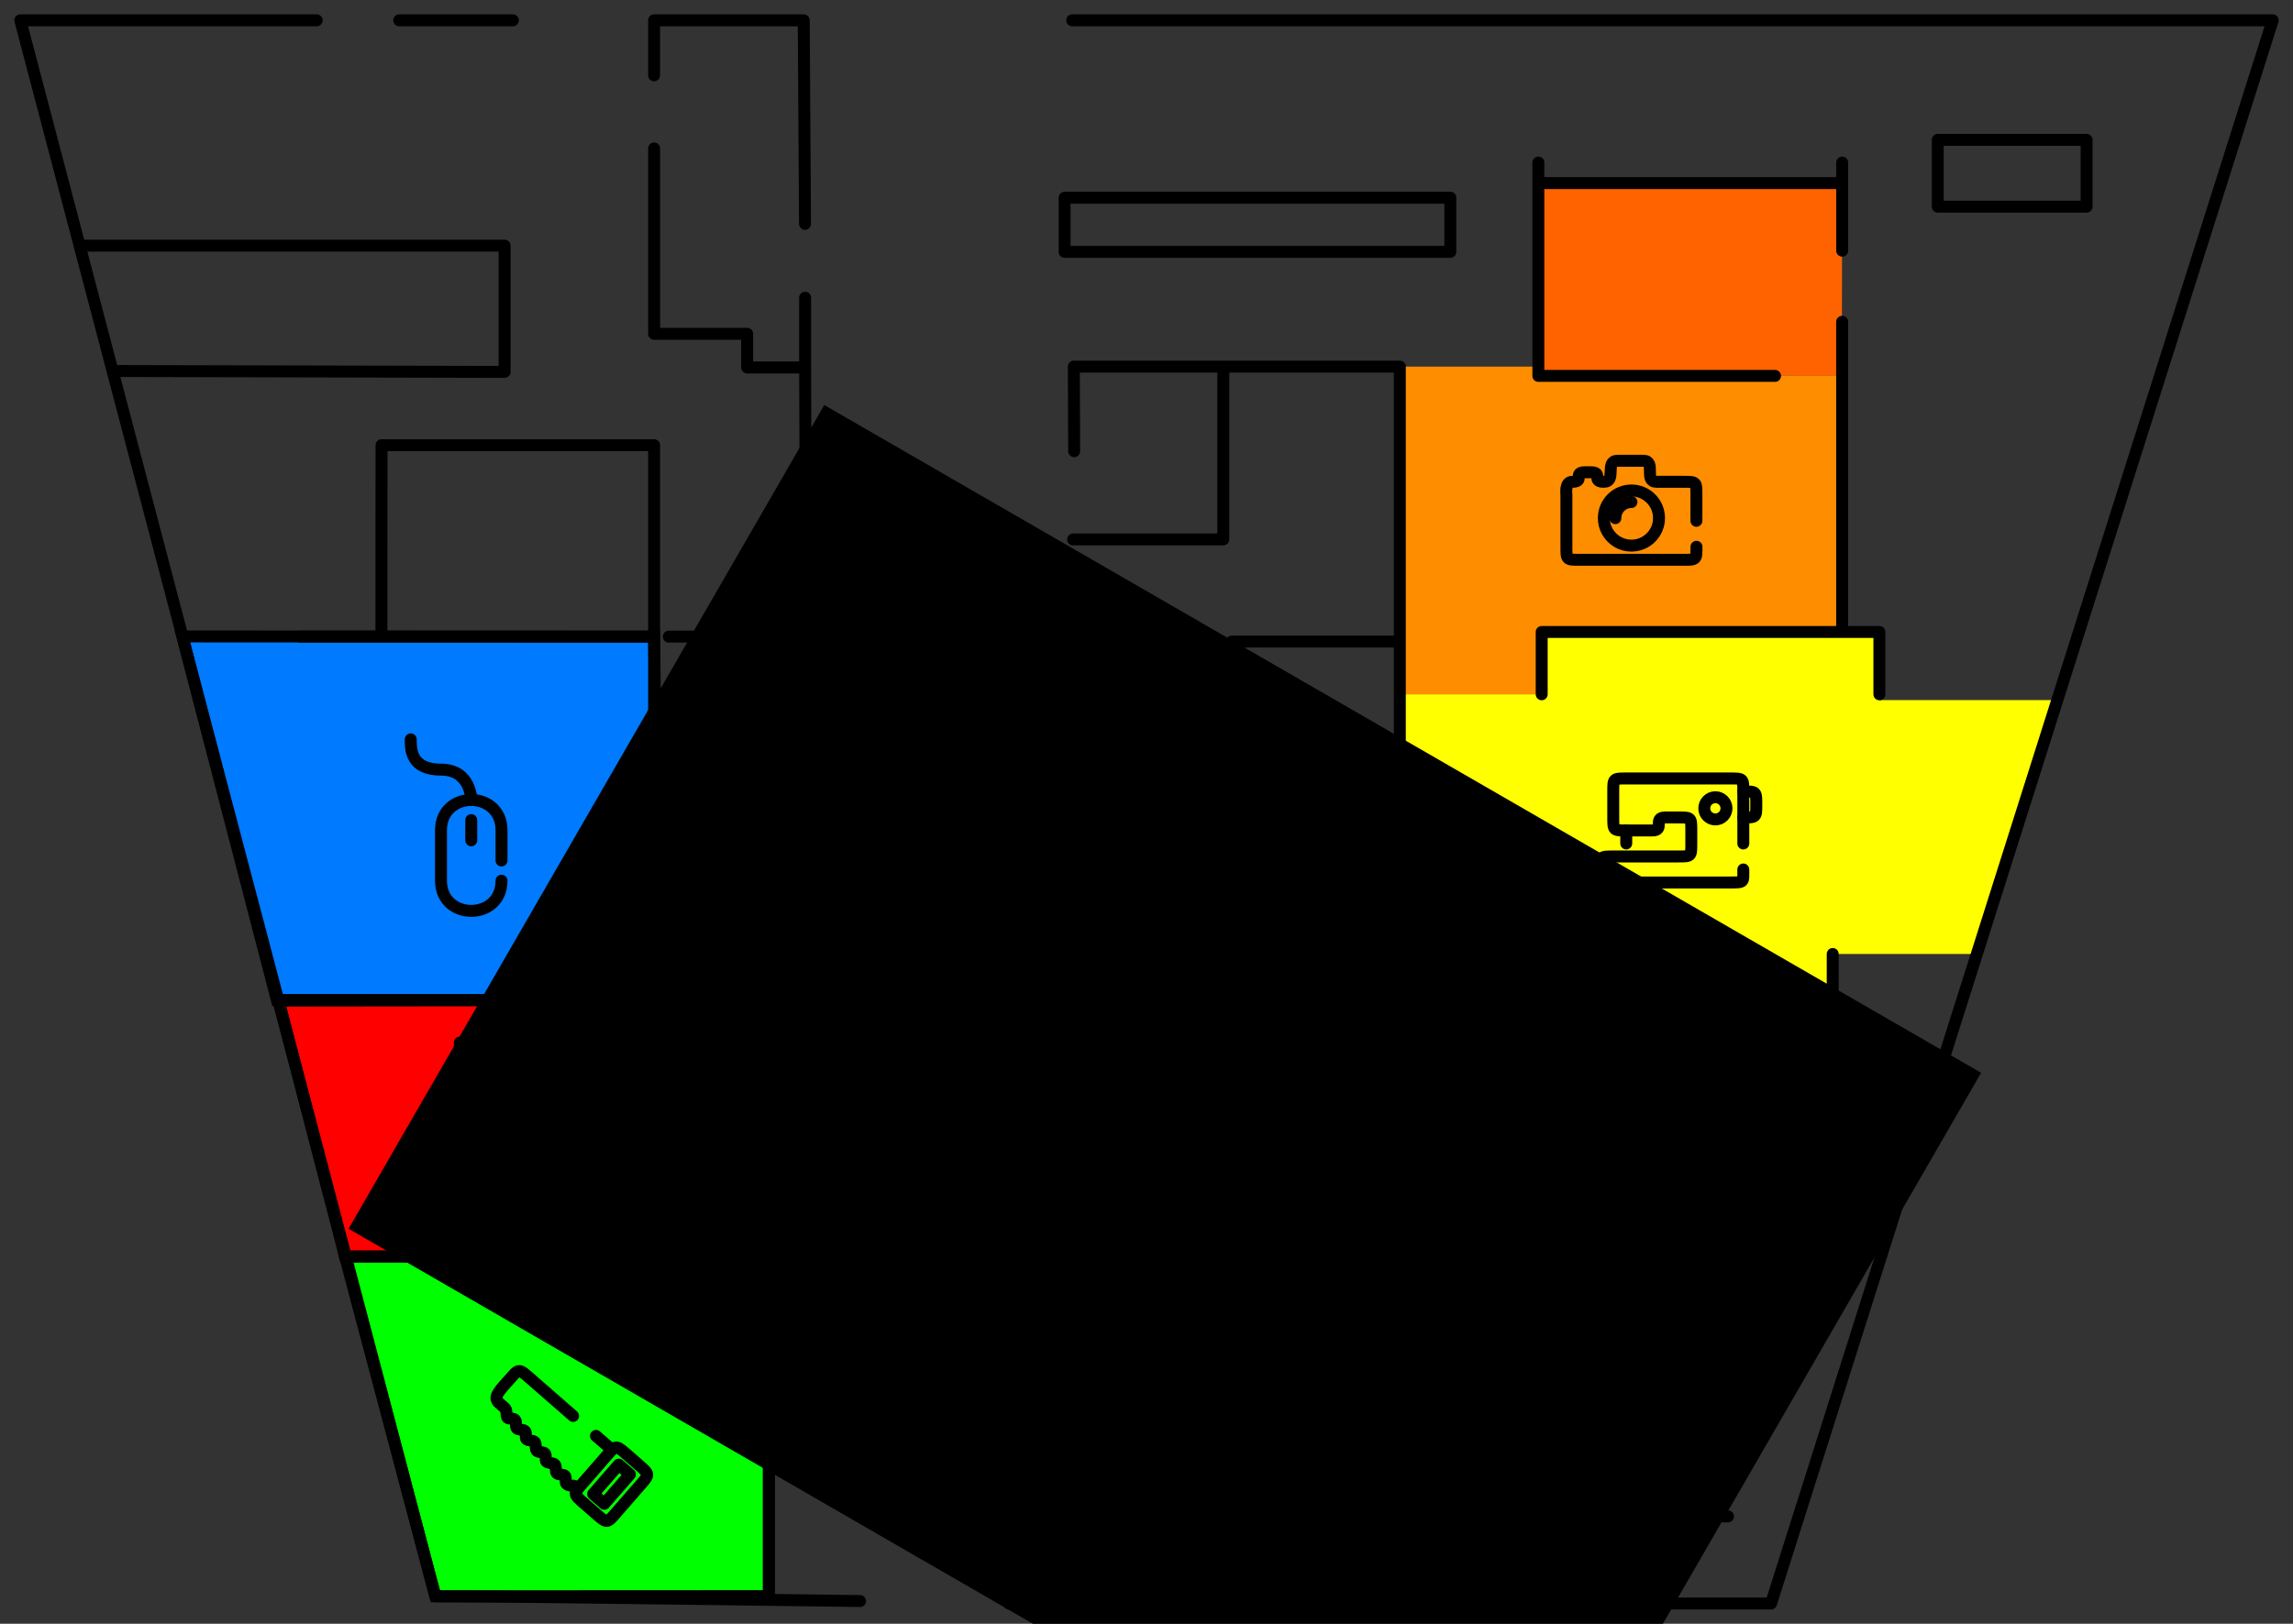 <?xml version="1.0" encoding="UTF-8" standalone="no"?>
<svg
   xmlns:dc="http://purl.org/dc/elements/1.1/"
   xmlns:cc="http://creativecommons.org/ns#"
   xmlns:rdf="http://www.w3.org/1999/02/22-rdf-syntax-ns#"
   xmlns:svg="http://www.w3.org/2000/svg"
   xmlns="http://www.w3.org/2000/svg"
   xmlns:sodipodi="http://sodipodi.sourceforge.net/DTD/sodipodi-0.dtd"
   xmlns:inkscape="http://www.inkscape.org/namespaces/inkscape"
   viewBox="0 0 960.07 680.02"
   version="1.1"
   id="svg128"
   sodipodi:docname="Lageplan.svg"
   inkscape:version="0.92.3 (2405546, 2018-03-11)">
  <rect x="0" y="0" width="960.07" height="680.02" fill="#333333" stroke="none"/>
  <defs
     id="defs132" />
  <sodipodi:namedview
     pagecolor="#ffffff"
     bordercolor="#666666"
     borderopacity="1"
     objecttolerance="10"
     gridtolerance="10"
     guidetolerance="10"
     inkscape:pageopacity="0"
     inkscape:pageshadow="2"
     inkscape:window-width="1920"
     inkscape:window-height="1027"
     id="namedview130"
     showgrid="false"
     inkscape:zoom="0.98160169"
     inkscape:cx="490.99689"
     inkscape:cy="304.19918"
     inkscape:window-x="-8"
     inkscape:window-y="-8"
     inkscape:window-maximized="1"
     inkscape:current-layer="svg128"
     showguides="true"
     inkscape:guide-bbox="true">
    <sodipodi:guide
       position="-144.662,748.776"
       orientation="0,1"
       id="guide944"
       inkscape:locked="false" />
  </sodipodi:namedview>
  <title
     id="title2">20190121MakerSpace_Lageplan_Piktgramme_Plakataufhängung</title>
  <path
     style="fill:#ff6300;stroke:none;stroke-width:5;stroke-linecap:butt;stroke-linejoin:miter;stroke-opacity:1;fill-opacity:1;stroke-miterlimit:4;stroke-dasharray:none"
     d="M 644.1,76.68 H 771.32 L 771.146,157.399 644.1,157.42 Z"
     id="path4733"
     inkscape:connector-curvature="0" />
  <path
     style="fill:#ff8d00;stroke:none;stroke-width:5;stroke-linecap:butt;stroke-linejoin:miter;stroke-opacity:1;fill-opacity:1;stroke-miterlimit:4;stroke-dasharray:none"
     d="M 743.2,157.42 771.146,157.399 771.3,264.66 H 645.5 v 26.1 h -59.487 l 0.087,-137.22 h 57.902 l 0.098,3.88 z"
     id="path4731"
     inkscape:connector-curvature="0" />
  <path
     style="fill:#ffff00;fill-opacity:1;stroke:none;stroke-width:5;stroke-linecap:butt;stroke-linejoin:miter;stroke-opacity:1;stroke-miterlimit:4;stroke-dasharray:none"
     d="M 645.5,290.76 H 586.013 L 585.653,398.539 675.35,399.52 v 22.22 h 92 v -22.22 h 60.344 L 861.911,293.187 H 786.994 L 786.89,264.66 H 645.5 Z"
     id="path4729"
     inkscape:connector-curvature="0"
     sodipodi:nodetypes="ccccccccccccc" />
  <path
     style="fill:#00ff00;stroke:#000000;stroke-width:5;stroke-linecap:butt;stroke-linejoin:miter;stroke-opacity:1;fill-opacity:1;stroke-miterlimit:4;stroke-dasharray:none"
     d="m 144.46,526.21 h 131.31 v 21.62 l 46.16,0.33 v 120.27 l -139.66,0.07 z"
     id="path4727"
     inkscape:connector-curvature="0"
     sodipodi:nodetypes="ccccccc" />
  <path
     style="fill:#007aff;fill-opacity:1;stroke:#000000;stroke-width:5;stroke-linecap:butt;stroke-linejoin:miter;stroke-opacity:1;stroke-miterlimit:4;stroke-dasharray:none"
     d="M 273.88,266.61 76.358,266.533 115.93,418.78 h 159.84 z"
     id="path4723"
     inkscape:connector-curvature="0"
     sodipodi:nodetypes="ccccc" />
  <path
     sodipodi:nodetypes="ccccc"
     inkscape:connector-curvature="0"
     id="path4725"
     d="M 116.605,418.96 275.77,418.78 V 526.21 H 144.46 Z"
     style="fill:#ff0000;fill-opacity:1;stroke:#000000;stroke-width:5;stroke-linecap:butt;stroke-linejoin:miter;stroke-opacity:1;stroke-miterlimit:4;stroke-dasharray:none" />
  <polyline
     id="polyline4"
     style="opacity:1;fill:none;stroke:#000000;stroke-width:5;stroke-linecap:round;stroke-linejoin:round;stroke-miterlimit:4;stroke-dasharray:none;stroke-opacity:1"
     points="422.41 671.52 741.54 671.52 951.57 8.5 448.93 8.5" />
  <path
     inkscape:connector-curvature="0"
     id="path6"
     style="opacity:1;fill:none;stroke:#000000;stroke-width:5;stroke-linecap:round;stroke-linejoin:round;stroke-miterlimit:4;stroke-dasharray:none;stroke-opacity:1"
     d="M 512.19,154.75 V 225.9 H 449.3 m -2.13,139.45 v 50 H 586.1 V 153.54 H 449.61 l 0.13,35.42 m 66,79.72 h 67.85 M 448.37,256.77 v 76.85 m 2.09,-10.34 H 583.7" />
  <path
     inkscape:connector-curvature="0"
     id="path8"
     style="opacity:1;fill:none;stroke:#000000;stroke-width:5;stroke-linecap:round;stroke-linejoin:round;stroke-miterlimit:4;stroke-dasharray:none;stroke-opacity:1"
     d="m 641.25,585.08 v -19.84 h 82.27 m -31.17,0 v 69.82 h 31.17" />
  <path
     inkscape:connector-curvature="0"
     id="path10"
     style="opacity:1;fill:none;stroke:#000000;stroke-width:5;stroke-linecap:round;stroke-linejoin:round;stroke-miterlimit:4;stroke-dasharray:none;stroke-opacity:1"
     d="m 645.5,290.76 v -26.1 h 141.39 v 26.1 m -15.59,-156 v 129.9" />
  <path
     inkscape:connector-curvature="0"
     id="path12"
     style="opacity:1;fill:none;stroke:#000000;stroke-width:5;stroke-linecap:round;stroke-linejoin:round;stroke-miterlimit:4;stroke-dasharray:none;stroke-opacity:1"
     d="M 743.2,157.42 H 644.1 V 68.08 m 127.22,8.6 H 644.1 m 127.22,-8.6 v 36.9" />
  <path
     sodipodi:nodetypes="cccccccccccccccccc"
     inkscape:connector-curvature="0"
     id="path14"
     style="opacity:1;fill:none;stroke:#000000;stroke-width:5;stroke-linecap:round;stroke-linejoin:round;stroke-miterlimit:4;stroke-dasharray:none;stroke-opacity:1"
     d="M 116.605,418.96 275.77,418.78 m 1.56,-19.48 v 48.17 m -132.87,78.74 h 131.31 m 0,-18.76 v 40.38 m 46.16,0.33 v 120.27 m 38.17,2.07 c -4,0 -141.24,-2 -177.83,-2 C 8.5,8.5 181.53,666.27 8.5,8.5 H 132.59 M 47.515,155.368 211.27,155.75 V 102.88 H 33.68" />
  <polyline
     id="polyline16"
     style="opacity:1;fill:none;stroke:#000000;stroke-width:5;stroke-linecap:round;stroke-linejoin:round;stroke-miterlimit:4;stroke-dasharray:none;stroke-opacity:1"
     points="337.05 93.75 336.52 8.5 273.87 8.5 273.87 31.55" />
  <line
     id="line18"
     style="opacity:1;fill:none;stroke:#000000;stroke-width:5;stroke-linecap:round;stroke-linejoin:round;stroke-miterlimit:4;stroke-dasharray:none;stroke-opacity:1"
     y2="8.5"
     x2="214.73"
     y1="8.5"
     x1="167.14" />
  <polygon
     id="polygon20"
     style="opacity:1;fill:none;stroke:#000000;stroke-width:5;stroke-linecap:round;stroke-linejoin:round;stroke-miterlimit:4;stroke-dasharray:none;stroke-opacity:1"
     points="441.2,628.58 451.97,609.94 467.73,609.94 478.5,628.59 497.15,617.82 515.79,628.59 526.56,609.95 542.33,609.94 553.06,591.25 534.39,580.52 534.36,564.75 515.69,554.02 505,572.67 487.82,575.15 478.5,591.29 459.85,580.52 441.2,591.29 430.44,572.64 414.68,572.64 393.14,609.93 403.9,628.58 422.55,617.82 " />
  <rect
     id="rect22"
     style="opacity:1;fill:none;stroke:#000000;stroke-width:5;stroke-linecap:round;stroke-linejoin:round;stroke-miterlimit:4;stroke-dasharray:none;stroke-opacity:1"
     height="124.67"
     width="34"
     y="336.33"
     x="351.96" />
  <rect
     id="rect24"
     style="opacity:1;fill:none;stroke:#000000;stroke-width:5;stroke-linecap:round;stroke-linejoin:round;stroke-miterlimit:4;stroke-dasharray:none;stroke-opacity:1"
     height="22.67"
     width="161.5"
     y="487.46"
     x="445.75" />
  <path
     inkscape:connector-curvature="0"
     id="path26"
     style="opacity:1;fill:none;stroke:#000000;stroke-width:5;stroke-linecap:round;stroke-linejoin:round;stroke-miterlimit:4;stroke-dasharray:none;stroke-opacity:1"
     d="m 696.6,421.74 v 88.39 h -21.25 m 0,-110.61 v 22.22 h 92 v -22.22 m 0.1,52 H 696.6 v 31.16 h 70.83 z" />
  <rect
     id="rect28"
     style="opacity:1;fill:none;stroke:#000000;stroke-width:5;stroke-linecap:round;stroke-linejoin:round;stroke-miterlimit:4;stroke-dasharray:none;stroke-opacity:1"
     height="27.97"
     width="62.33"
     y="58.57"
     x="811.32" />
  <rect
     id="rect30"
     style="opacity:1;fill:none;stroke:#000000;stroke-width:5;stroke-linecap:round;stroke-linejoin:round;stroke-miterlimit:4;stroke-dasharray:none;stroke-opacity:1"
     height="22.67"
     width="161.5"
     y="82.81"
     x="445.75" />
  <path
     inkscape:connector-curvature="0"
     id="path32"
     style="opacity:1;fill:none;stroke:#000000;stroke-width:5;stroke-linecap:round;stroke-linejoin:round;stroke-miterlimit:4;stroke-dasharray:none;stroke-opacity:1"
     d="m 125.59,266.61 h 148.29 v 33.24 m 0,-237.69 v 77.64 h 38.94 v 14.09 H 337.1 V 124.68 M 273.87,265.62 V 186.45 H 159.74 l -0.05,78.21 m 120.33,1.95 h 57.5 L 337.1,153.89" />
  <g
     id="Piktogramme"
     style="opacity:1;stroke:#000000;stroke-width:5;stroke-miterlimit:4;stroke-dasharray:none;stroke-opacity:1">
    <path
       inkscape:connector-curvature="0"
       d="m 345.88,398.38 v -12.67 c 0,-16.89 -25.34,-16.89 -25.34,0 v 21.12 c 0,16.89 25.34,16.89 25.34,0 v 0"
       transform="translate(-135.9,-38.02)"
       style="fill:none;stroke:#000000;stroke-width:5;stroke-linecap:round;stroke-linejoin:round;stroke-miterlimit:4;stroke-dasharray:none;stroke-opacity:1"
       id="path35" />
    <line
       x1="197.31"
       y1="343.46"
       x2="197.31"
       y2="351.91"
       style="fill:none;stroke:#000000;stroke-width:5;stroke-linecap:round;stroke-miterlimit:4;stroke-dasharray:none;stroke-opacity:1"
       id="line37" />
    <path
       inkscape:connector-curvature="0"
       d="m 333.21,373 c 0,0 0,-12.67 -12.67,-12.67 -12.67,0 -12.67,-8.45 -12.67,-12.67"
       transform="translate(-135.9,-38.02)"
       style="fill:none;stroke:#000000;stroke-width:5;stroke-linecap:round;stroke-linejoin:round;stroke-miterlimit:4;stroke-dasharray:none;stroke-opacity:1"
       id="path39" />
    <path
       inkscape:connector-curvature="0"
       d="M 747.54,647.23 V 612 c 0,-6.44 0,-6.44 -6.44,-6.44 h -25.76 c -6.44,0 -6.44,0 -6.44,6.44 v 51.52 c 0,6.44 0,6.44 6.44,6.44 h 25.76 c 6.44,0 6.44,0 6.44,-6.44 v -6.44"
       transform="translate(-135.9,-38.02)"
       style="fill:none;stroke:#000000;stroke-width:5;stroke-linecap:round;stroke-linejoin:round;stroke-miterlimit:4;stroke-dasharray:none;stroke-opacity:1"
       id="path41" />
    <line
       x1="585.87"
       y1="599.77"
       x2="572.99"
       y2="599.77"
       style="fill:none;stroke:#000000;stroke-width:5;stroke-linecap:round;stroke-linejoin:round;stroke-miterlimit:4;stroke-dasharray:none;stroke-opacity:1"
       id="line43" />
    <line
       x1="572.99"
       y1="580.45"
       x2="564.01"
       y2="580.45"
       style="fill:none;stroke:#000000;stroke-width:5;stroke-linecap:round;stroke-linejoin:round;stroke-miterlimit:4;stroke-dasharray:none;stroke-opacity:1"
       id="line45" />
    <line
       x1="572.99"
       y1="593.33"
       x2="564.01"
       y2="593.33"
       style="fill:none;stroke:#000000;stroke-width:5;stroke-linecap:round;stroke-linejoin:round;stroke-miterlimit:4;stroke-dasharray:none;stroke-opacity:1"
       id="line47" />
    <line
       x1="572.99"
       y1="606.21"
       x2="564.01"
       y2="606.21"
       style="fill:none;stroke:#000000;stroke-width:5;stroke-linecap:round;stroke-linejoin:round;stroke-miterlimit:4;stroke-dasharray:none;stroke-opacity:1"
       id="line49" />
    <line
       x1="572.99"
       y1="619.09"
       x2="564.01"
       y2="619.09"
       style="fill:none;stroke:#000000;stroke-width:5;stroke-linecap:round;stroke-linejoin:round;stroke-miterlimit:4;stroke-dasharray:none;stroke-opacity:1"
       id="line51" />
    <line
       x1="620.62"
       y1="580.45"
       x2="611.63"
       y2="580.45"
       style="fill:none;stroke:#000000;stroke-width:5;stroke-linecap:round;stroke-linejoin:round;stroke-miterlimit:4;stroke-dasharray:none;stroke-opacity:1"
       id="line53" />
    <line
       x1="620.62"
       y1="593.33"
       x2="611.63"
       y2="593.33"
       style="fill:none;stroke:#000000;stroke-width:5;stroke-linecap:round;stroke-linejoin:round;stroke-miterlimit:4;stroke-dasharray:none;stroke-opacity:1"
       id="line55" />
    <line
       x1="620.62"
       y1="606.21"
       x2="611.63"
       y2="606.21"
       style="fill:none;stroke:#000000;stroke-width:5;stroke-linecap:round;stroke-linejoin:round;stroke-miterlimit:4;stroke-dasharray:none;stroke-opacity:1"
       id="line57" />
    <line
       x1="620.62"
       y1="619.09"
       x2="611.63"
       y2="619.09"
       style="fill:none;stroke:#000000;stroke-width:5;stroke-linecap:round;stroke-linejoin:round;stroke-miterlimit:4;stroke-dasharray:none;stroke-opacity:1"
       id="line59" />
    <path
       inkscape:connector-curvature="0"
       d="M 721.78,637.79"
       transform="translate(-135.9,-38.02)"
       style="fill:none;stroke:#000000;stroke-width:5;stroke-linecap:round;stroke-linejoin:round;stroke-miterlimit:4;stroke-dasharray:none;stroke-opacity:1"
       id="path61" />
    <polyline
       points="611.63 599.77 605.19 599.77 598.75 599.77"
       style="fill:none;stroke:#000000;stroke-width:5;stroke-linecap:round;stroke-linejoin:round;stroke-miterlimit:4;stroke-dasharray:none;stroke-opacity:1"
       id="polyline63" />
    <path
       inkscape:connector-curvature="0"
       d="m 734.66,637.79 a 6.44,6.44 0 1 1 -6.44,-6.44 6.44,6.44 0 0 1 6.44,6.44"
       transform="translate(-135.9,-38.02)"
       style="fill:none;stroke:#000000;stroke-width:5;stroke-linecap:round;stroke-linejoin:round;stroke-miterlimit:4;stroke-dasharray:none;stroke-opacity:1"
       id="path65" />
    <path
       inkscape:connector-curvature="0"
       d="M 715.34,605.59 V 612 c 0,6.44 0,6.44 6.44,6.44 h 12.88 c 6.44,0 6.44,0 6.44,-6.44 v -6.44"
       transform="translate(-135.9,-38.02)"
       style="fill:none;stroke:#000000;stroke-width:5;stroke-linecap:round;stroke-linejoin:round;stroke-miterlimit:4;stroke-dasharray:none;stroke-opacity:1"
       id="path67" />
    <path
       inkscape:connector-curvature="0"
       d="m 715.34,670 v -6.44 c 0,-6.44 0,-6.44 6.44,-6.44 h 12.88 c 6.44,0 6.44,0 6.44,6.44 V 670"
       transform="translate(-135.9,-38.02)"
       style="fill:none;stroke:#000000;stroke-width:5;stroke-linecap:round;stroke-linejoin:round;stroke-miterlimit:4;stroke-dasharray:none;stroke-opacity:1"
       id="path69" />
    <path
       inkscape:connector-curvature="0"
       d="m 846.21,267 c 0,5.45 0,5.45 -5.45,5.45 H 797.2 c -5.45,0 -5.45,0 -5.45,-5.45 v -21.76 c 0,-0.61 -0.72,-5.45 2.47,-5.45 5.45,0 -0.06,-4 5.38,-4 h 2.32 c 5.45,0 0.07,4 5.51,4 5.44,0 0.26,-8.81 5.71,-8.81 H 824 c 5.44,0 0,8.81 5.44,8.81 h 11.29 c 5.45,0 5.45,0 5.45,5.45 v 10.89"
       transform="translate(-135.9,-38.02)"
       style="fill:none;stroke:#000000;stroke-width:5;stroke-linecap:round;stroke-linejoin:round;stroke-miterlimit:4;stroke-dasharray:none;stroke-opacity:1"
       id="path71" />
    <circle
       cx="683.07"
       cy="216.95"
       r="11.55"
       style="fill:none;stroke:#000000;stroke-width:5;stroke-linecap:round;stroke-linejoin:round;stroke-miterlimit:4;stroke-dasharray:none;stroke-opacity:1"
       id="circle73" />
    <path
       inkscape:connector-curvature="0"
       d="m 812.24,255 a 6.74,6.74 0 0 1 6.74,-6.74"
       transform="translate(-135.9,-38.02)"
       style="fill:none;stroke:#000000;stroke-width:5;stroke-linecap:round;stroke-linejoin:round;stroke-miterlimit:4;stroke-dasharray:none;stroke-opacity:1"
       id="path75" />
    <path
       inkscape:connector-curvature="0"
       d="m 865.82,402.15 c 0,5.44 0.62,5.44 -5.45,5.44 h -49 c -5.45,0 -5.45,0 -5.45,-5.44 0,-5.44 0,-5.45 5.45,-5.45 h 27.23 c 5.44,0 5.44,0 5.44,-5.44 v -5.45 c 0,-5.45 0,-5.45 -5.44,-5.45 h -5.45 c -5.44,0 0,5.45 -5.44,5.45 h -10.9 c -5.45,0 -5.45,0 -5.45,-5.45 v -10.89 c 0,-5.44 0,-5.44 5.45,-5.44 h 43.56 c 5.45,0 5.45,0 5.45,5.44 v 21.79"
       transform="translate(-135.9,-38.02)"
       style="fill:none;stroke:#000000;stroke-width:5;stroke-linecap:round;stroke-linejoin:round;stroke-miterlimit:4;stroke-dasharray:none;stroke-opacity:1"
       id="path77" />
    <path
       inkscape:connector-curvature="0"
       d="m 865.82,369.47 c 5.44,0 5.44,0 5.44,5.45 0,5.45 0,5.44 -5.44,5.44"
       transform="translate(-135.9,-38.02)"
       style="fill:none;stroke:#000000;stroke-width:5;stroke-linecap:round;stroke-linejoin:round;stroke-miterlimit:4;stroke-dasharray:none;stroke-opacity:1"
       id="path79" />
    <line
       x1="680.9"
       y1="347.79"
       x2="680.9"
       y2="353.23"
       style="fill:none;stroke:#000000;stroke-width:5;stroke-linecap:round;stroke-linejoin:round;stroke-miterlimit:4;stroke-dasharray:none;stroke-opacity:1"
       id="line81" />
    <circle
       cx="718.22"
       cy="338.52"
       r="4.65"
       style="fill:none;stroke:#000000;stroke-width:5;stroke-linecap:round;stroke-linejoin:round;stroke-miterlimit:4;stroke-dasharray:none;stroke-opacity:1"
       id="circle83" />
    <path
       inkscape:connector-curvature="0"
       d="M 329.74,546.16"
       transform="translate(-135.9,-38.02)"
       style="fill:none;stroke:#000000;stroke-width:5;stroke-linecap:round;stroke-linejoin:round;stroke-miterlimit:4;stroke-dasharray:none;stroke-opacity:1"
       id="path85" />
    <circle
       cx="186.39"
       cy="464.03"
       r="2.38"
       style="fill:none;stroke:#000000;stroke-width:5;stroke-linecap:round;stroke-linejoin:round;stroke-miterlimit:4;stroke-dasharray:none;stroke-opacity:1"
       id="circle87" />
    <circle
       cx="222.71"
       cy="464.03"
       r="2.38"
       style="fill:none;stroke:#000000;stroke-width:5;stroke-linecap:round;stroke-linejoin:round;stroke-miterlimit:4;stroke-dasharray:none;stroke-opacity:1"
       id="circle89" />
    <circle
       cx="194.08"
       cy="451.96"
       r="2.38"
       style="fill:none;stroke:#000000;stroke-width:5;stroke-linecap:round;stroke-linejoin:round;stroke-miterlimit:4;stroke-dasharray:none;stroke-opacity:1"
       id="circle91" />
    <circle
       cx="208.91"
       cy="474.11"
       r="2.38"
       style="fill:none;stroke:#000000;stroke-width:5;stroke-linecap:round;stroke-linejoin:round;stroke-miterlimit:4;stroke-dasharray:none;stroke-opacity:1"
       id="circle93" />
    <circle
       cx="194.92"
       cy="471.94"
       r="2.38"
       style="fill:none;stroke:#000000;stroke-width:5;stroke-linecap:round;stroke-linejoin:round;stroke-miterlimit:4;stroke-dasharray:none;stroke-opacity:1"
       id="circle95" />
    <circle
       cx="215.1"
       cy="483.58"
       r="2.38"
       style="fill:none;stroke:#000000;stroke-width:5;stroke-linecap:round;stroke-linejoin:round;stroke-miterlimit:4;stroke-dasharray:none;stroke-opacity:1"
       id="circle97" />
    <circle
       cx="202.44"
       cy="457.52"
       r="2.38"
       style="fill:none;stroke:#000000;stroke-width:5;stroke-linecap:round;stroke-linejoin:round;stroke-miterlimit:4;stroke-dasharray:none;stroke-opacity:1"
       id="circle99" />
    <circle
       cx="209.96"
       cy="464.03"
       r="2.38"
       style="fill:none;stroke:#000000;stroke-width:5;stroke-linecap:round;stroke-linejoin:round;stroke-miterlimit:4;stroke-dasharray:none;stroke-opacity:1"
       id="circle101" />
    <polyline
       points="201.16 436.33 201.16 448.35 203.08 450.06 203.08 455.23"
       style="fill:none;stroke:#000000;stroke-width:5;stroke-linecap:round;stroke-linejoin:round;stroke-miterlimit:4;stroke-dasharray:none;stroke-opacity:1"
       id="polyline103" />
    <polyline
       points="206.06 436.33 206.06 445.78 209.96 449.58 209.96 461.65"
       style="fill:none;stroke:#000000;stroke-width:5;stroke-linecap:round;stroke-linejoin:round;stroke-miterlimit:4;stroke-dasharray:none;stroke-opacity:1"
       id="polyline105" />
    <polyline
       points="186.39 461.65 186.39 450.17 192.54 443.8 192.54 436.62"
       style="fill:none;stroke:#000000;stroke-width:5;stroke-linecap:round;stroke-linejoin:round;stroke-miterlimit:4;stroke-dasharray:none;stroke-opacity:1"
       id="polyline107" />
    <polyline
       points="222.62 461.65 222.62 455.23 211.19 443.8 211.19 436.33"
       style="fill:none;stroke:#000000;stroke-width:5;stroke-linecap:round;stroke-linejoin:round;stroke-miterlimit:4;stroke-dasharray:none;stroke-opacity:1"
       id="polyline109" />
    <polyline
       points="203.82 496.5 203.86 479.54 207.12 476.27"
       style="fill:none;stroke:#000000;stroke-width:5;stroke-linecap:round;stroke-linejoin:round;stroke-miterlimit:4;stroke-dasharray:none;stroke-opacity:1"
       id="polyline111" />
    <polyline
       points="194.92 474.32 194.92 478.13 199 482.21 199 496.5"
       style="fill:none;stroke:#000000;stroke-width:5;stroke-linecap:round;stroke-linejoin:round;stroke-miterlimit:4;stroke-dasharray:none;stroke-opacity:1"
       id="polyline113" />
    <polyline
       points="208.48 496.57 208.48 490.31 213.48 485.31"
       style="fill:none;stroke:#000000;stroke-width:5;stroke-linecap:round;stroke-linejoin:round;stroke-miterlimit:4;stroke-dasharray:none;stroke-opacity:1"
       id="polyline115" />
    <path
       inkscape:connector-curvature="0"
       d="m 398.51,647.28 4.69,4.09 c 4.69,4.09 4.69,4.09 1.12,8.19 l -10.73,12.32 c -3.58,4.11 -3.58,4.11 -8.27,0 l -4.69,-4.09 c -4.69,-4.08 -4.69,-4.08 -1.12,-8.19 l 10.73,-12.32 c 3.58,-4.08 3.58,-4.08 8.27,0 z"
       transform="translate(-135.9,-38.02)"
       style="fill:none;stroke:#000000;stroke-width:5;stroke-linecap:round;stroke-linejoin:round;stroke-miterlimit:4;stroke-dasharray:none;stroke-opacity:1"
       id="path117" />
    <path
       inkscape:connector-curvature="0"
       d="m 375.85,631 -18,-15.72 c -4.69,-4.09 -4.69,-4.09 -8.27,0 -2.24,2.58 -4,4.28 -5.05,6.06 -1.05,1.78 -0.9,2.61 -0.39,3.44 0.51,0.83 2.81,2.46 3.33,3.13 0.73,0.94 0.31,3.11 0.89,3.82 0.58,0.71 2.44,0 3.2,0.88 0.76,0.88 0,2.78 0.74,3.59 0.74,0.81 2.7,0.31 3.45,1.15 0.75,0.84 -0.09,2.63 0.56,3.36 0.65,0.73 2.78,0.4 3.51,1.22 0.73,0.82 0.08,2.84 0.8,3.65 0.72,0.81 2.77,0.36 3.46,1.14 0.69,0.78 -0.08,2.64 0.58,3.38 0.66,0.74 2.87,0.49 3.56,1.26 0.69,0.77 0.1,2.84 0.78,3.6 0.68,0.76 2.82,0.41 3.47,1.13 0.65,0.72 0,2.68 0.55,3.28 1,1.15 3.13,0.72 3.36,0.92"
       transform="translate(-135.9,-38.02)"
       style="fill:none;stroke:#000000;stroke-width:5;stroke-linecap:round;stroke-linejoin:round;stroke-miterlimit:4;stroke-dasharray:none;stroke-opacity:1"
       id="path119" />
    <path
       inkscape:connector-curvature="0"
       d="M 375.85,631"
       transform="translate(-135.9,-38.02)"
       style="fill:none;stroke:#000000;stroke-width:5;stroke-linecap:round;stroke-linejoin:round;stroke-miterlimit:4;stroke-dasharray:none;stroke-opacity:1"
       id="path121" />
    <path
       inkscape:connector-curvature="0"
       d="m 390.65,643.89 -5.22,-4.54"
       transform="translate(-135.9,-38.02)"
       style="fill:none;stroke:#000000;stroke-width:5;stroke-linecap:round;stroke-linejoin:round;stroke-miterlimit:4;stroke-dasharray:none;stroke-opacity:1"
       id="path123" />
    <rect
       x="388.8"
       y="651.42"
       width="6.22"
       height="16.34"
       transform="rotate(41.06,374.741,459.18)"
       style="fill:none;stroke:#000000;stroke-width:5;stroke-linecap:round;stroke-linejoin:round;stroke-miterlimit:4;stroke-dasharray:none;stroke-opacity:1"
       id="rect125" />
  </g>
  <flowRoot
     xml:space="preserve"
     id="flowRoot946"
     style="font-style:normal;font-weight:normal;font-size:40px;line-height:1.25;font-family:sans-serif;letter-spacing:0px;word-spacing:0px;fill:#000000;fill-opacity:1;stroke:none"
     transform="rotate(30,202.032,452.741)"><flowRegion
       id="flowRegion948"><rect
         id="rect950"
         width="559.29"
         height="398.329"
         x="184.393"
         y="136.011" /></flowRegion><flowPara
       id="flowPara952"
       style="font-size:85.333px;fill:#ff0000">ENTWURF</flowPara></flowRoot></svg>
